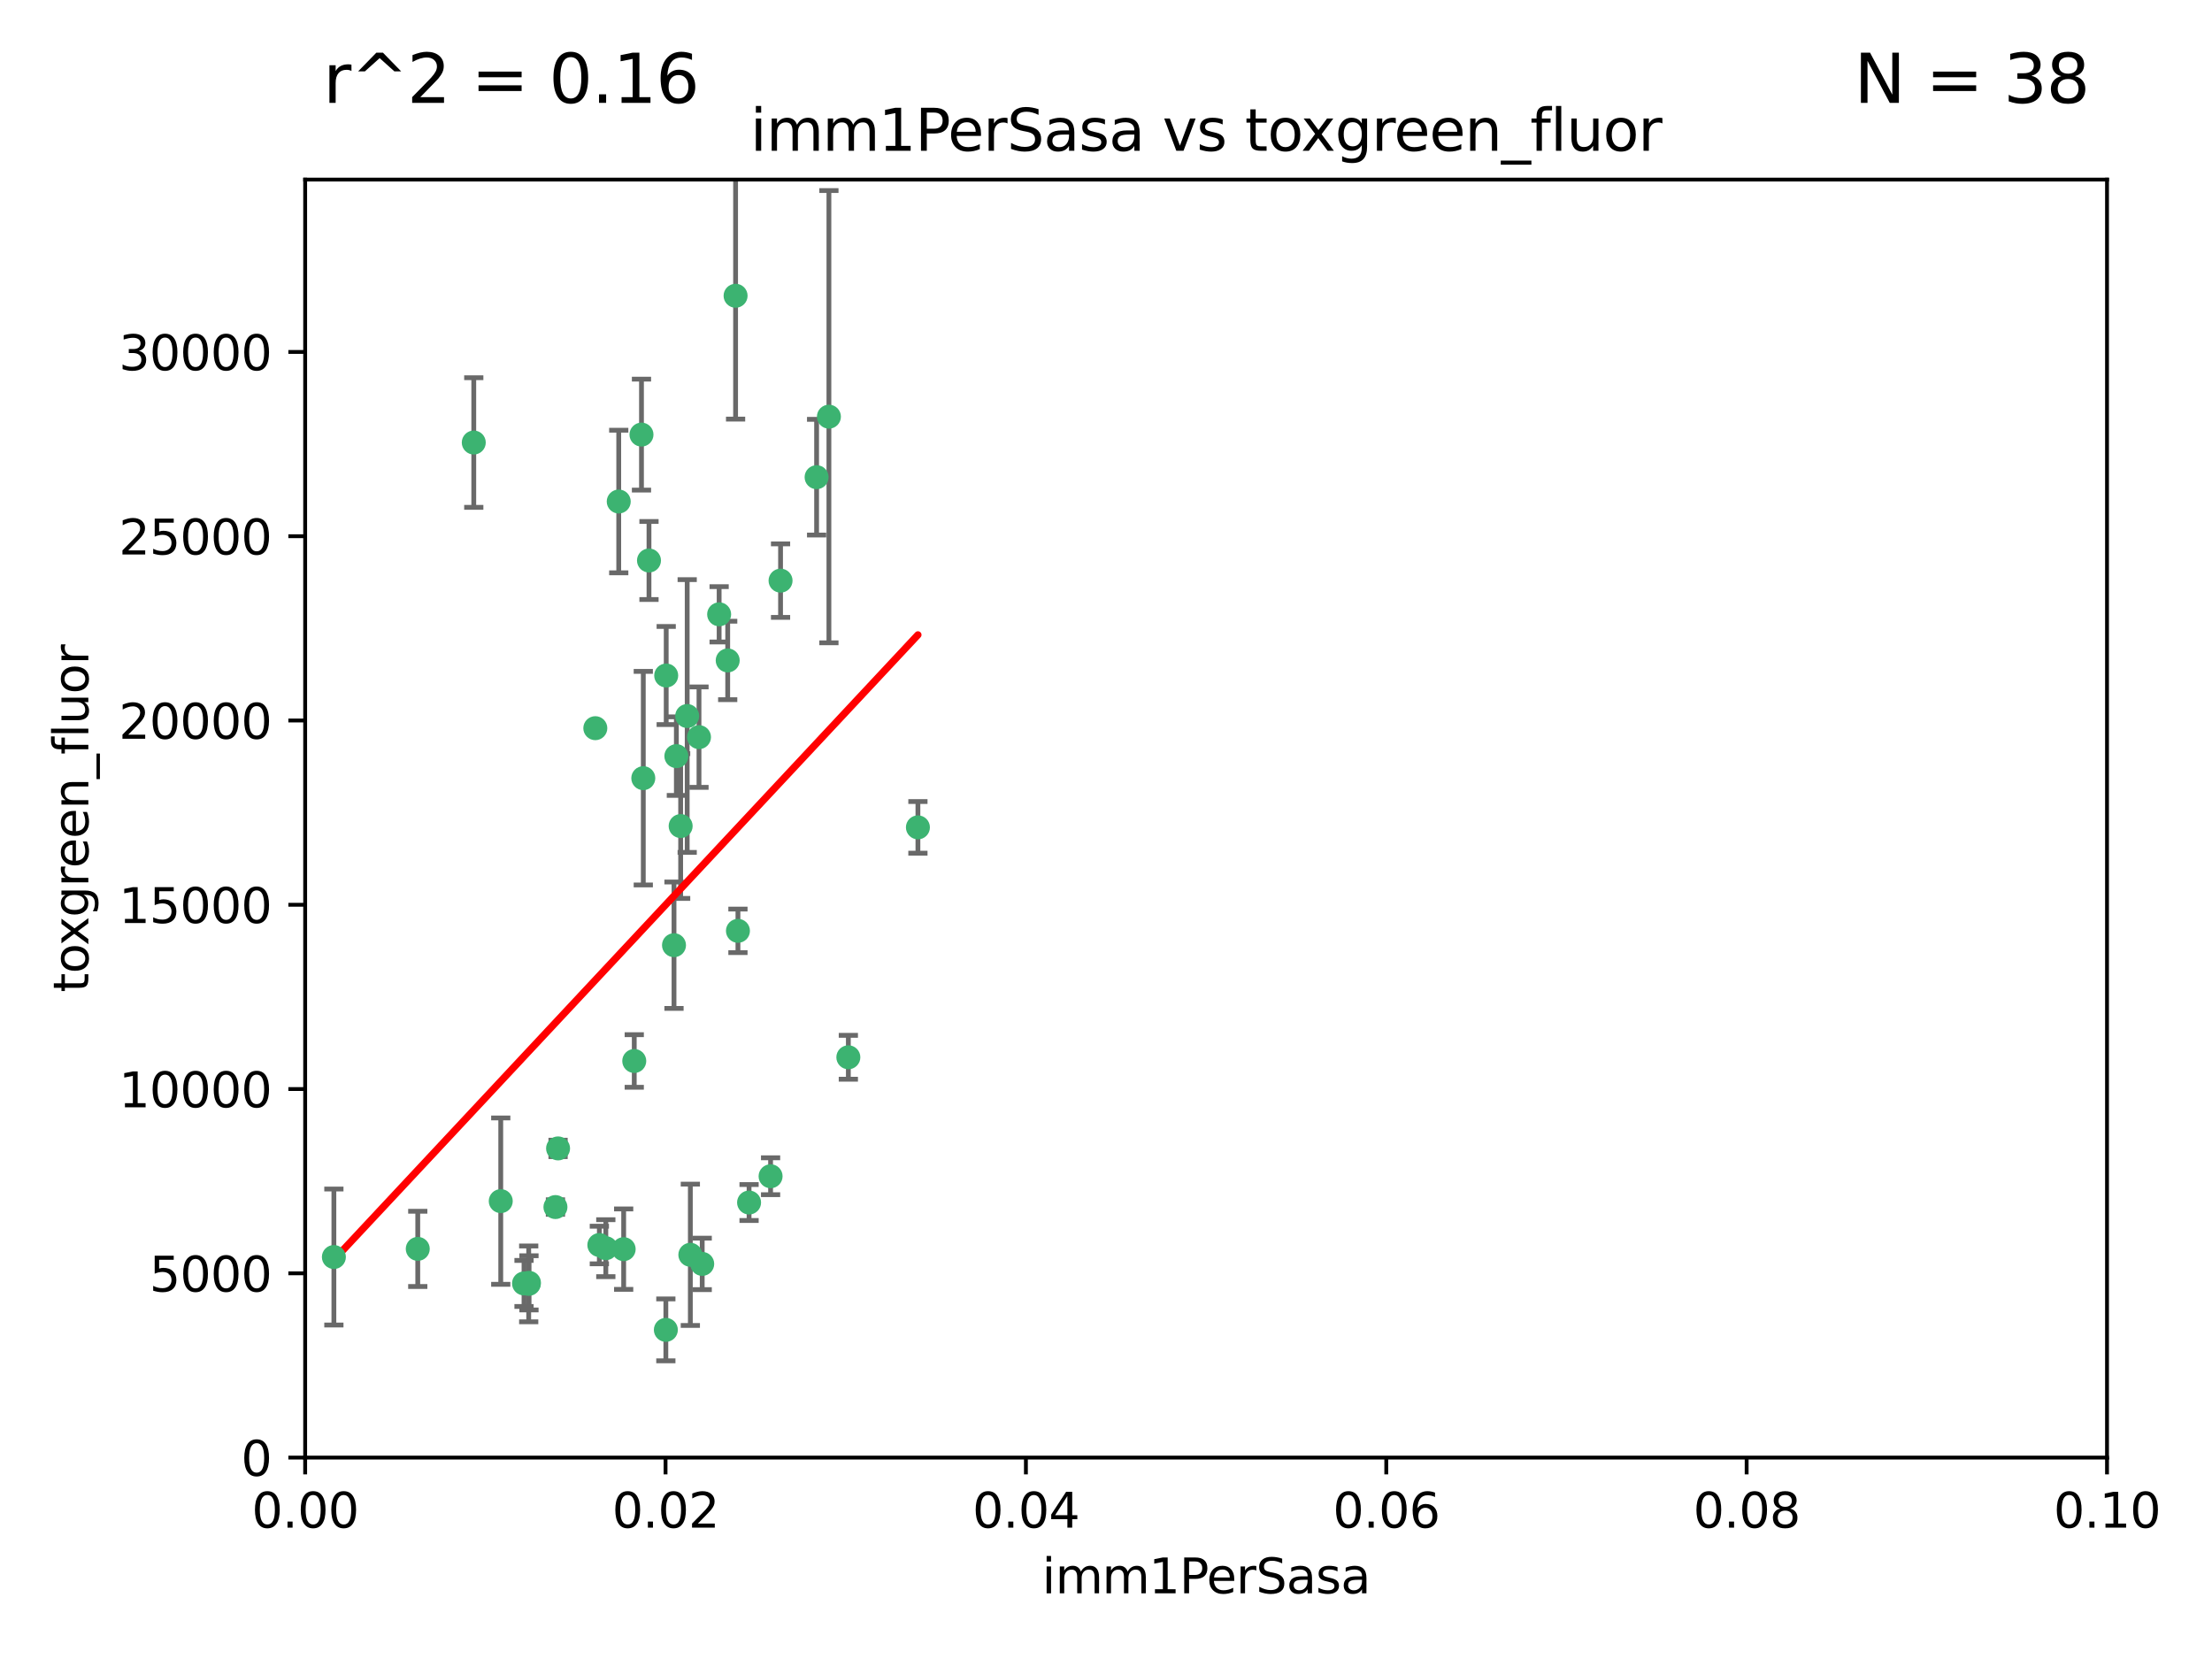 <?xml version="1.0" encoding="utf-8" standalone="no"?>
<!DOCTYPE svg PUBLIC "-//W3C//DTD SVG 1.1//EN"
  "http://www.w3.org/Graphics/SVG/1.1/DTD/svg11.dtd">
<svg xmlns:xlink="http://www.w3.org/1999/xlink" width="460.8pt" height="345.6pt" viewBox="0 0 460.8 345.6" xmlns="http://www.w3.org/2000/svg" version="1.1">
 <defs>
  <style type="text/css">*{stroke-linejoin: round; stroke-linecap: butt}</style>
 </defs>
 <g id="figure_1">
  <g id="patch_1">
   <path d="M 0 345.6 
L 460.8 345.6 
L 460.8 0 
L 0 0 
z
" style="fill: #ffffff"/>
  </g>
  <g id="axes_1">
   <g id="patch_2">
    <path d="M 63.571 303.64 
L 438.93 303.64 
L 438.93 37.411 
L 63.571 37.411 
z
" style="fill: #ffffff"/>
   </g>
   <g id="PathCollection_1">
    <defs>
     <path id="m00d4506507" d="M 0 1.118 
C 0.297 1.118 0.581 1 0.791 0.791 
C 1 0.581 1.118 0.297 1.118 0 
C 1.118 -0.297 1 -0.581 0.791 -0.791 
C 0.581 -1 0.297 -1.118 0 -1.118 
C -0.297 -1.118 -0.581 -1 -0.791 -0.791 
C -1 -0.581 -1.118 -0.297 -1.118 0 
C -1.118 0.297 -1 0.581 -0.791 0.791 
C -0.581 1 -0.297 1.118 0 1.118 
z
" style="stroke: #3cb371"/>
    </defs>
    <g clip-path="url(#p762063c6f7)">
     <use xlink:href="#m00d4506507" x="98.695" y="92.187" style="fill: #3cb371; stroke: #3cb371"/>
     <use xlink:href="#m00d4506507" x="124.016" y="151.693" style="fill: #3cb371; stroke: #3cb371"/>
     <use xlink:href="#m00d4506507" x="128.894" y="104.476" style="fill: #3cb371; stroke: #3cb371"/>
     <use xlink:href="#m00d4506507" x="135.196" y="116.762" style="fill: #3cb371; stroke: #3cb371"/>
     <use xlink:href="#m00d4506507" x="153.236" y="61.614" style="fill: #3cb371; stroke: #3cb371"/>
     <use xlink:href="#m00d4506507" x="145.613" y="153.559" style="fill: #3cb371; stroke: #3cb371"/>
     <use xlink:href="#m00d4506507" x="143.155" y="149.16" style="fill: #3cb371; stroke: #3cb371"/>
     <use xlink:href="#m00d4506507" x="149.81" y="127.973" style="fill: #3cb371; stroke: #3cb371"/>
     <use xlink:href="#m00d4506507" x="140.407" y="196.901" style="fill: #3cb371; stroke: #3cb371"/>
     <use xlink:href="#m00d4506507" x="151.594" y="137.58" style="fill: #3cb371; stroke: #3cb371"/>
     <use xlink:href="#m00d4506507" x="133.632" y="90.534" style="fill: #3cb371; stroke: #3cb371"/>
     <use xlink:href="#m00d4506507" x="170.113" y="99.407" style="fill: #3cb371; stroke: #3cb371"/>
     <use xlink:href="#m00d4506507" x="172.678" y="86.8" style="fill: #3cb371; stroke: #3cb371"/>
     <use xlink:href="#m00d4506507" x="115.709" y="251.452" style="fill: #3cb371; stroke: #3cb371"/>
     <use xlink:href="#m00d4506507" x="160.527" y="245.034" style="fill: #3cb371; stroke: #3cb371"/>
     <use xlink:href="#m00d4506507" x="140.899" y="157.513" style="fill: #3cb371; stroke: #3cb371"/>
     <use xlink:href="#m00d4506507" x="153.727" y="193.912" style="fill: #3cb371; stroke: #3cb371"/>
     <use xlink:href="#m00d4506507" x="141.792" y="172.082" style="fill: #3cb371; stroke: #3cb371"/>
     <use xlink:href="#m00d4506507" x="69.554" y="261.86" style="fill: #3cb371; stroke: #3cb371"/>
     <use xlink:href="#m00d4506507" x="191.219" y="172.356" style="fill: #3cb371; stroke: #3cb371"/>
     <use xlink:href="#m00d4506507" x="109.163" y="267.365" style="fill: #3cb371; stroke: #3cb371"/>
     <use xlink:href="#m00d4506507" x="134.01" y="162.105" style="fill: #3cb371; stroke: #3cb371"/>
     <use xlink:href="#m00d4506507" x="124.855" y="259.36" style="fill: #3cb371; stroke: #3cb371"/>
     <use xlink:href="#m00d4506507" x="129.921" y="260.221" style="fill: #3cb371; stroke: #3cb371"/>
     <use xlink:href="#m00d4506507" x="87.028" y="260.163" style="fill: #3cb371; stroke: #3cb371"/>
     <use xlink:href="#m00d4506507" x="126.203" y="260.019" style="fill: #3cb371; stroke: #3cb371"/>
     <use xlink:href="#m00d4506507" x="138.782" y="140.722" style="fill: #3cb371; stroke: #3cb371"/>
     <use xlink:href="#m00d4506507" x="110.139" y="267.457" style="fill: #3cb371; stroke: #3cb371"/>
     <use xlink:href="#m00d4506507" x="138.709" y="277.035" style="fill: #3cb371; stroke: #3cb371"/>
     <use xlink:href="#m00d4506507" x="104.316" y="250.216" style="fill: #3cb371; stroke: #3cb371"/>
     <use xlink:href="#m00d4506507" x="132.127" y="221.023" style="fill: #3cb371; stroke: #3cb371"/>
     <use xlink:href="#m00d4506507" x="162.604" y="120.958" style="fill: #3cb371; stroke: #3cb371"/>
     <use xlink:href="#m00d4506507" x="116.256" y="239.234" style="fill: #3cb371; stroke: #3cb371"/>
     <use xlink:href="#m00d4506507" x="156.045" y="250.509" style="fill: #3cb371; stroke: #3cb371"/>
     <use xlink:href="#m00d4506507" x="110.194" y="267.238" style="fill: #3cb371; stroke: #3cb371"/>
     <use xlink:href="#m00d4506507" x="176.726" y="220.252" style="fill: #3cb371; stroke: #3cb371"/>
     <use xlink:href="#m00d4506507" x="146.283" y="263.294" style="fill: #3cb371; stroke: #3cb371"/>
     <use xlink:href="#m00d4506507" x="143.811" y="261.393" style="fill: #3cb371; stroke: #3cb371"/>
    </g>
   </g>
   <g id="matplotlib.axis_1">
    <g id="xtick_1">
     <g id="line2d_1">
      <defs>
       <path id="m12460dcdad" d="M 0 0 
L 0 3.5 
" style="stroke: #000000; stroke-width: 0.8"/>
      </defs>
      <g>
       <use xlink:href="#m12460dcdad" x="63.571" y="303.64" style="stroke: #000000; stroke-width: 0.8"/>
      </g>
     </g>
     <g id="text_1">
      <!-- 0.00 -->
      <g transform="translate(52.438 318.238)scale(0.1 -0.1)">
       <defs>
        <path id="DejaVuSans-30" d="M 2034 4250 
Q 1547 4250 1301 3770 
Q 1056 3291 1056 2328 
Q 1056 1369 1301 889 
Q 1547 409 2034 409 
Q 2525 409 2770 889 
Q 3016 1369 3016 2328 
Q 3016 3291 2770 3770 
Q 2525 4250 2034 4250 
z
M 2034 4750 
Q 2819 4750 3233 4129 
Q 3647 3509 3647 2328 
Q 3647 1150 3233 529 
Q 2819 -91 2034 -91 
Q 1250 -91 836 529 
Q 422 1150 422 2328 
Q 422 3509 836 4129 
Q 1250 4750 2034 4750 
z
" transform="scale(0.016)"/>
        <path id="DejaVuSans-2e" d="M 684 794 
L 1344 794 
L 1344 0 
L 684 0 
L 684 794 
z
" transform="scale(0.016)"/>
       </defs>
       <use xlink:href="#DejaVuSans-30"/>
       <use xlink:href="#DejaVuSans-2e" x="63.623"/>
       <use xlink:href="#DejaVuSans-30" x="95.41"/>
       <use xlink:href="#DejaVuSans-30" x="159.033"/>
      </g>
     </g>
    </g>
    <g id="xtick_2">
     <g id="line2d_2">
      <g>
       <use xlink:href="#m12460dcdad" x="138.643" y="303.64" style="stroke: #000000; stroke-width: 0.8"/>
      </g>
     </g>
     <g id="text_2">
      <!-- 0.02 -->
      <g transform="translate(127.51 318.238)scale(0.1 -0.1)">
       <defs>
        <path id="DejaVuSans-32" d="M 1228 531 
L 3431 531 
L 3431 0 
L 469 0 
L 469 531 
Q 828 903 1448 1529 
Q 2069 2156 2228 2338 
Q 2531 2678 2651 2914 
Q 2772 3150 2772 3378 
Q 2772 3750 2511 3984 
Q 2250 4219 1831 4219 
Q 1534 4219 1204 4116 
Q 875 4013 500 3803 
L 500 4441 
Q 881 4594 1212 4672 
Q 1544 4750 1819 4750 
Q 2544 4750 2975 4387 
Q 3406 4025 3406 3419 
Q 3406 3131 3298 2873 
Q 3191 2616 2906 2266 
Q 2828 2175 2409 1742 
Q 1991 1309 1228 531 
z
" transform="scale(0.016)"/>
       </defs>
       <use xlink:href="#DejaVuSans-30"/>
       <use xlink:href="#DejaVuSans-2e" x="63.623"/>
       <use xlink:href="#DejaVuSans-30" x="95.41"/>
       <use xlink:href="#DejaVuSans-32" x="159.033"/>
      </g>
     </g>
    </g>
    <g id="xtick_3">
     <g id="line2d_3">
      <g>
       <use xlink:href="#m12460dcdad" x="213.715" y="303.64" style="stroke: #000000; stroke-width: 0.8"/>
      </g>
     </g>
     <g id="text_3">
      <!-- 0.04 -->
      <g transform="translate(202.582 318.238)scale(0.1 -0.1)">
       <defs>
        <path id="DejaVuSans-34" d="M 2419 4116 
L 825 1625 
L 2419 1625 
L 2419 4116 
z
M 2253 4666 
L 3047 4666 
L 3047 1625 
L 3713 1625 
L 3713 1100 
L 3047 1100 
L 3047 0 
L 2419 0 
L 2419 1100 
L 313 1100 
L 313 1709 
L 2253 4666 
z
" transform="scale(0.016)"/>
       </defs>
       <use xlink:href="#DejaVuSans-30"/>
       <use xlink:href="#DejaVuSans-2e" x="63.623"/>
       <use xlink:href="#DejaVuSans-30" x="95.41"/>
       <use xlink:href="#DejaVuSans-34" x="159.033"/>
      </g>
     </g>
    </g>
    <g id="xtick_4">
     <g id="line2d_4">
      <g>
       <use xlink:href="#m12460dcdad" x="288.786" y="303.64" style="stroke: #000000; stroke-width: 0.8"/>
      </g>
     </g>
     <g id="text_4">
      <!-- 0.06 -->
      <g transform="translate(277.654 318.238)scale(0.1 -0.1)">
       <defs>
        <path id="DejaVuSans-36" d="M 2113 2584 
Q 1688 2584 1439 2293 
Q 1191 2003 1191 1497 
Q 1191 994 1439 701 
Q 1688 409 2113 409 
Q 2538 409 2786 701 
Q 3034 994 3034 1497 
Q 3034 2003 2786 2293 
Q 2538 2584 2113 2584 
z
M 3366 4563 
L 3366 3988 
Q 3128 4100 2886 4159 
Q 2644 4219 2406 4219 
Q 1781 4219 1451 3797 
Q 1122 3375 1075 2522 
Q 1259 2794 1537 2939 
Q 1816 3084 2150 3084 
Q 2853 3084 3261 2657 
Q 3669 2231 3669 1497 
Q 3669 778 3244 343 
Q 2819 -91 2113 -91 
Q 1303 -91 875 529 
Q 447 1150 447 2328 
Q 447 3434 972 4092 
Q 1497 4750 2381 4750 
Q 2619 4750 2861 4703 
Q 3103 4656 3366 4563 
z
" transform="scale(0.016)"/>
       </defs>
       <use xlink:href="#DejaVuSans-30"/>
       <use xlink:href="#DejaVuSans-2e" x="63.623"/>
       <use xlink:href="#DejaVuSans-30" x="95.41"/>
       <use xlink:href="#DejaVuSans-36" x="159.033"/>
      </g>
     </g>
    </g>
    <g id="xtick_5">
     <g id="line2d_5">
      <g>
       <use xlink:href="#m12460dcdad" x="363.858" y="303.64" style="stroke: #000000; stroke-width: 0.8"/>
      </g>
     </g>
     <g id="text_5">
      <!-- 0.08 -->
      <g transform="translate(352.725 318.238)scale(0.1 -0.1)">
       <defs>
        <path id="DejaVuSans-38" d="M 2034 2216 
Q 1584 2216 1326 1975 
Q 1069 1734 1069 1313 
Q 1069 891 1326 650 
Q 1584 409 2034 409 
Q 2484 409 2743 651 
Q 3003 894 3003 1313 
Q 3003 1734 2745 1975 
Q 2488 2216 2034 2216 
z
M 1403 2484 
Q 997 2584 770 2862 
Q 544 3141 544 3541 
Q 544 4100 942 4425 
Q 1341 4750 2034 4750 
Q 2731 4750 3128 4425 
Q 3525 4100 3525 3541 
Q 3525 3141 3298 2862 
Q 3072 2584 2669 2484 
Q 3125 2378 3379 2068 
Q 3634 1759 3634 1313 
Q 3634 634 3220 271 
Q 2806 -91 2034 -91 
Q 1263 -91 848 271 
Q 434 634 434 1313 
Q 434 1759 690 2068 
Q 947 2378 1403 2484 
z
M 1172 3481 
Q 1172 3119 1398 2916 
Q 1625 2713 2034 2713 
Q 2441 2713 2670 2916 
Q 2900 3119 2900 3481 
Q 2900 3844 2670 4047 
Q 2441 4250 2034 4250 
Q 1625 4250 1398 4047 
Q 1172 3844 1172 3481 
z
" transform="scale(0.016)"/>
       </defs>
       <use xlink:href="#DejaVuSans-30"/>
       <use xlink:href="#DejaVuSans-2e" x="63.623"/>
       <use xlink:href="#DejaVuSans-30" x="95.41"/>
       <use xlink:href="#DejaVuSans-38" x="159.033"/>
      </g>
     </g>
    </g>
    <g id="xtick_6">
     <g id="line2d_6">
      <g>
       <use xlink:href="#m12460dcdad" x="438.93" y="303.64" style="stroke: #000000; stroke-width: 0.8"/>
      </g>
     </g>
     <g id="text_6">
      <!-- 0.10 -->
      <g transform="translate(427.797 318.238)scale(0.1 -0.1)">
       <defs>
        <path id="DejaVuSans-31" d="M 794 531 
L 1825 531 
L 1825 4091 
L 703 3866 
L 703 4441 
L 1819 4666 
L 2450 4666 
L 2450 531 
L 3481 531 
L 3481 0 
L 794 0 
L 794 531 
z
" transform="scale(0.016)"/>
       </defs>
       <use xlink:href="#DejaVuSans-30"/>
       <use xlink:href="#DejaVuSans-2e" x="63.623"/>
       <use xlink:href="#DejaVuSans-31" x="95.41"/>
       <use xlink:href="#DejaVuSans-30" x="159.033"/>
      </g>
     </g>
    </g>
    <g id="text_7">
     <!-- imm1PerSasa -->
     <g transform="translate(217.067 331.917)scale(0.1 -0.1)">
      <defs>
       <path id="DejaVuSans-69" d="M 603 3500 
L 1178 3500 
L 1178 0 
L 603 0 
L 603 3500 
z
M 603 4863 
L 1178 4863 
L 1178 4134 
L 603 4134 
L 603 4863 
z
" transform="scale(0.016)"/>
       <path id="DejaVuSans-6d" d="M 3328 2828 
Q 3544 3216 3844 3400 
Q 4144 3584 4550 3584 
Q 5097 3584 5394 3201 
Q 5691 2819 5691 2113 
L 5691 0 
L 5113 0 
L 5113 2094 
Q 5113 2597 4934 2840 
Q 4756 3084 4391 3084 
Q 3944 3084 3684 2787 
Q 3425 2491 3425 1978 
L 3425 0 
L 2847 0 
L 2847 2094 
Q 2847 2600 2669 2842 
Q 2491 3084 2119 3084 
Q 1678 3084 1418 2786 
Q 1159 2488 1159 1978 
L 1159 0 
L 581 0 
L 581 3500 
L 1159 3500 
L 1159 2956 
Q 1356 3278 1631 3431 
Q 1906 3584 2284 3584 
Q 2666 3584 2933 3390 
Q 3200 3197 3328 2828 
z
" transform="scale(0.016)"/>
       <path id="DejaVuSans-50" d="M 1259 4147 
L 1259 2394 
L 2053 2394 
Q 2494 2394 2734 2622 
Q 2975 2850 2975 3272 
Q 2975 3691 2734 3919 
Q 2494 4147 2053 4147 
L 1259 4147 
z
M 628 4666 
L 2053 4666 
Q 2838 4666 3239 4311 
Q 3641 3956 3641 3272 
Q 3641 2581 3239 2228 
Q 2838 1875 2053 1875 
L 1259 1875 
L 1259 0 
L 628 0 
L 628 4666 
z
" transform="scale(0.016)"/>
       <path id="DejaVuSans-65" d="M 3597 1894 
L 3597 1613 
L 953 1613 
Q 991 1019 1311 708 
Q 1631 397 2203 397 
Q 2534 397 2845 478 
Q 3156 559 3463 722 
L 3463 178 
Q 3153 47 2828 -22 
Q 2503 -91 2169 -91 
Q 1331 -91 842 396 
Q 353 884 353 1716 
Q 353 2575 817 3079 
Q 1281 3584 2069 3584 
Q 2775 3584 3186 3129 
Q 3597 2675 3597 1894 
z
M 3022 2063 
Q 3016 2534 2758 2815 
Q 2500 3097 2075 3097 
Q 1594 3097 1305 2825 
Q 1016 2553 972 2059 
L 3022 2063 
z
" transform="scale(0.016)"/>
       <path id="DejaVuSans-72" d="M 2631 2963 
Q 2534 3019 2420 3045 
Q 2306 3072 2169 3072 
Q 1681 3072 1420 2755 
Q 1159 2438 1159 1844 
L 1159 0 
L 581 0 
L 581 3500 
L 1159 3500 
L 1159 2956 
Q 1341 3275 1631 3429 
Q 1922 3584 2338 3584 
Q 2397 3584 2469 3576 
Q 2541 3569 2628 3553 
L 2631 2963 
z
" transform="scale(0.016)"/>
       <path id="DejaVuSans-53" d="M 3425 4513 
L 3425 3897 
Q 3066 4069 2747 4153 
Q 2428 4238 2131 4238 
Q 1616 4238 1336 4038 
Q 1056 3838 1056 3469 
Q 1056 3159 1242 3001 
Q 1428 2844 1947 2747 
L 2328 2669 
Q 3034 2534 3370 2195 
Q 3706 1856 3706 1288 
Q 3706 609 3251 259 
Q 2797 -91 1919 -91 
Q 1588 -91 1214 -16 
Q 841 59 441 206 
L 441 856 
Q 825 641 1194 531 
Q 1563 422 1919 422 
Q 2459 422 2753 634 
Q 3047 847 3047 1241 
Q 3047 1584 2836 1778 
Q 2625 1972 2144 2069 
L 1759 2144 
Q 1053 2284 737 2584 
Q 422 2884 422 3419 
Q 422 4038 858 4394 
Q 1294 4750 2059 4750 
Q 2388 4750 2728 4690 
Q 3069 4631 3425 4513 
z
" transform="scale(0.016)"/>
       <path id="DejaVuSans-61" d="M 2194 1759 
Q 1497 1759 1228 1600 
Q 959 1441 959 1056 
Q 959 750 1161 570 
Q 1363 391 1709 391 
Q 2188 391 2477 730 
Q 2766 1069 2766 1631 
L 2766 1759 
L 2194 1759 
z
M 3341 1997 
L 3341 0 
L 2766 0 
L 2766 531 
Q 2569 213 2275 61 
Q 1981 -91 1556 -91 
Q 1019 -91 701 211 
Q 384 513 384 1019 
Q 384 1609 779 1909 
Q 1175 2209 1959 2209 
L 2766 2209 
L 2766 2266 
Q 2766 2663 2505 2880 
Q 2244 3097 1772 3097 
Q 1472 3097 1187 3025 
Q 903 2953 641 2809 
L 641 3341 
Q 956 3463 1253 3523 
Q 1550 3584 1831 3584 
Q 2591 3584 2966 3190 
Q 3341 2797 3341 1997 
z
" transform="scale(0.016)"/>
       <path id="DejaVuSans-73" d="M 2834 3397 
L 2834 2853 
Q 2591 2978 2328 3040 
Q 2066 3103 1784 3103 
Q 1356 3103 1142 2972 
Q 928 2841 928 2578 
Q 928 2378 1081 2264 
Q 1234 2150 1697 2047 
L 1894 2003 
Q 2506 1872 2764 1633 
Q 3022 1394 3022 966 
Q 3022 478 2636 193 
Q 2250 -91 1575 -91 
Q 1294 -91 989 -36 
Q 684 19 347 128 
L 347 722 
Q 666 556 975 473 
Q 1284 391 1588 391 
Q 1994 391 2212 530 
Q 2431 669 2431 922 
Q 2431 1156 2273 1281 
Q 2116 1406 1581 1522 
L 1381 1569 
Q 847 1681 609 1914 
Q 372 2147 372 2553 
Q 372 3047 722 3315 
Q 1072 3584 1716 3584 
Q 2034 3584 2315 3537 
Q 2597 3491 2834 3397 
z
" transform="scale(0.016)"/>
      </defs>
      <use xlink:href="#DejaVuSans-69"/>
      <use xlink:href="#DejaVuSans-6d" x="27.783"/>
      <use xlink:href="#DejaVuSans-6d" x="125.195"/>
      <use xlink:href="#DejaVuSans-31" x="222.607"/>
      <use xlink:href="#DejaVuSans-50" x="286.23"/>
      <use xlink:href="#DejaVuSans-65" x="342.908"/>
      <use xlink:href="#DejaVuSans-72" x="404.432"/>
      <use xlink:href="#DejaVuSans-53" x="445.545"/>
      <use xlink:href="#DejaVuSans-61" x="509.021"/>
      <use xlink:href="#DejaVuSans-73" x="570.301"/>
      <use xlink:href="#DejaVuSans-61" x="622.4"/>
     </g>
    </g>
   </g>
   <g id="matplotlib.axis_2">
    <g id="ytick_1">
     <g id="line2d_7">
      <defs>
       <path id="m30ab0d0b2f" d="M 0 0 
L -3.5 0 
" style="stroke: #000000; stroke-width: 0.8"/>
      </defs>
      <g>
       <use xlink:href="#m30ab0d0b2f" x="63.571" y="303.64" style="stroke: #000000; stroke-width: 0.8"/>
      </g>
     </g>
     <g id="text_8">
      <!-- 0 -->
      <g transform="translate(50.209 307.439)scale(0.1 -0.1)">
       <use xlink:href="#DejaVuSans-30"/>
      </g>
     </g>
    </g>
    <g id="ytick_2">
     <g id="line2d_8">
      <g>
       <use xlink:href="#m30ab0d0b2f" x="63.571" y="265.253" style="stroke: #000000; stroke-width: 0.8"/>
      </g>
     </g>
     <g id="text_9">
      <!-- 5000 -->
      <g transform="translate(31.121 269.052)scale(0.1 -0.1)">
       <defs>
        <path id="DejaVuSans-35" d="M 691 4666 
L 3169 4666 
L 3169 4134 
L 1269 4134 
L 1269 2991 
Q 1406 3038 1543 3061 
Q 1681 3084 1819 3084 
Q 2600 3084 3056 2656 
Q 3513 2228 3513 1497 
Q 3513 744 3044 326 
Q 2575 -91 1722 -91 
Q 1428 -91 1123 -41 
Q 819 9 494 109 
L 494 744 
Q 775 591 1075 516 
Q 1375 441 1709 441 
Q 2250 441 2565 725 
Q 2881 1009 2881 1497 
Q 2881 1984 2565 2268 
Q 2250 2553 1709 2553 
Q 1456 2553 1204 2497 
Q 953 2441 691 2322 
L 691 4666 
z
" transform="scale(0.016)"/>
       </defs>
       <use xlink:href="#DejaVuSans-35"/>
       <use xlink:href="#DejaVuSans-30" x="63.623"/>
       <use xlink:href="#DejaVuSans-30" x="127.246"/>
       <use xlink:href="#DejaVuSans-30" x="190.869"/>
      </g>
     </g>
    </g>
    <g id="ytick_3">
     <g id="line2d_9">
      <g>
       <use xlink:href="#m30ab0d0b2f" x="63.571" y="226.866" style="stroke: #000000; stroke-width: 0.8"/>
      </g>
     </g>
     <g id="text_10">
      <!-- 10000 -->
      <g transform="translate(24.759 230.665)scale(0.1 -0.1)">
       <use xlink:href="#DejaVuSans-31"/>
       <use xlink:href="#DejaVuSans-30" x="63.623"/>
       <use xlink:href="#DejaVuSans-30" x="127.246"/>
       <use xlink:href="#DejaVuSans-30" x="190.869"/>
       <use xlink:href="#DejaVuSans-30" x="254.492"/>
      </g>
     </g>
    </g>
    <g id="ytick_4">
     <g id="line2d_10">
      <g>
       <use xlink:href="#m30ab0d0b2f" x="63.571" y="188.479" style="stroke: #000000; stroke-width: 0.8"/>
      </g>
     </g>
     <g id="text_11">
      <!-- 15000 -->
      <g transform="translate(24.759 192.278)scale(0.1 -0.1)">
       <use xlink:href="#DejaVuSans-31"/>
       <use xlink:href="#DejaVuSans-35" x="63.623"/>
       <use xlink:href="#DejaVuSans-30" x="127.246"/>
       <use xlink:href="#DejaVuSans-30" x="190.869"/>
       <use xlink:href="#DejaVuSans-30" x="254.492"/>
      </g>
     </g>
    </g>
    <g id="ytick_5">
     <g id="line2d_11">
      <g>
       <use xlink:href="#m30ab0d0b2f" x="63.571" y="150.092" style="stroke: #000000; stroke-width: 0.8"/>
      </g>
     </g>
     <g id="text_12">
      <!-- 20000 -->
      <g transform="translate(24.759 153.891)scale(0.1 -0.1)">
       <use xlink:href="#DejaVuSans-32"/>
       <use xlink:href="#DejaVuSans-30" x="63.623"/>
       <use xlink:href="#DejaVuSans-30" x="127.246"/>
       <use xlink:href="#DejaVuSans-30" x="190.869"/>
       <use xlink:href="#DejaVuSans-30" x="254.492"/>
      </g>
     </g>
    </g>
    <g id="ytick_6">
     <g id="line2d_12">
      <g>
       <use xlink:href="#m30ab0d0b2f" x="63.571" y="111.705" style="stroke: #000000; stroke-width: 0.8"/>
      </g>
     </g>
     <g id="text_13">
      <!-- 25000 -->
      <g transform="translate(24.759 115.504)scale(0.1 -0.1)">
       <use xlink:href="#DejaVuSans-32"/>
       <use xlink:href="#DejaVuSans-35" x="63.623"/>
       <use xlink:href="#DejaVuSans-30" x="127.246"/>
       <use xlink:href="#DejaVuSans-30" x="190.869"/>
       <use xlink:href="#DejaVuSans-30" x="254.492"/>
      </g>
     </g>
    </g>
    <g id="ytick_7">
     <g id="line2d_13">
      <g>
       <use xlink:href="#m30ab0d0b2f" x="63.571" y="73.317" style="stroke: #000000; stroke-width: 0.8"/>
      </g>
     </g>
     <g id="text_14">
      <!-- 30000 -->
      <g transform="translate(24.759 77.117)scale(0.1 -0.1)">
       <defs>
        <path id="DejaVuSans-33" d="M 2597 2516 
Q 3050 2419 3304 2112 
Q 3559 1806 3559 1356 
Q 3559 666 3084 287 
Q 2609 -91 1734 -91 
Q 1441 -91 1130 -33 
Q 819 25 488 141 
L 488 750 
Q 750 597 1062 519 
Q 1375 441 1716 441 
Q 2309 441 2620 675 
Q 2931 909 2931 1356 
Q 2931 1769 2642 2001 
Q 2353 2234 1838 2234 
L 1294 2234 
L 1294 2753 
L 1863 2753 
Q 2328 2753 2575 2939 
Q 2822 3125 2822 3475 
Q 2822 3834 2567 4026 
Q 2313 4219 1838 4219 
Q 1578 4219 1281 4162 
Q 984 4106 628 3988 
L 628 4550 
Q 988 4650 1302 4700 
Q 1616 4750 1894 4750 
Q 2613 4750 3031 4423 
Q 3450 4097 3450 3541 
Q 3450 3153 3228 2886 
Q 3006 2619 2597 2516 
z
" transform="scale(0.016)"/>
       </defs>
       <use xlink:href="#DejaVuSans-33"/>
       <use xlink:href="#DejaVuSans-30" x="63.623"/>
       <use xlink:href="#DejaVuSans-30" x="127.246"/>
       <use xlink:href="#DejaVuSans-30" x="190.869"/>
       <use xlink:href="#DejaVuSans-30" x="254.492"/>
      </g>
     </g>
    </g>
    <g id="text_15">
     <!-- toxgreen_fluor -->
     <g transform="translate(18.401 206.72)rotate(-90)scale(0.1 -0.1)">
      <defs>
       <path id="DejaVuSans-74" d="M 1172 4494 
L 1172 3500 
L 2356 3500 
L 2356 3053 
L 1172 3053 
L 1172 1153 
Q 1172 725 1289 603 
Q 1406 481 1766 481 
L 2356 481 
L 2356 0 
L 1766 0 
Q 1100 0 847 248 
Q 594 497 594 1153 
L 594 3053 
L 172 3053 
L 172 3500 
L 594 3500 
L 594 4494 
L 1172 4494 
z
" transform="scale(0.016)"/>
       <path id="DejaVuSans-6f" d="M 1959 3097 
Q 1497 3097 1228 2736 
Q 959 2375 959 1747 
Q 959 1119 1226 758 
Q 1494 397 1959 397 
Q 2419 397 2687 759 
Q 2956 1122 2956 1747 
Q 2956 2369 2687 2733 
Q 2419 3097 1959 3097 
z
M 1959 3584 
Q 2709 3584 3137 3096 
Q 3566 2609 3566 1747 
Q 3566 888 3137 398 
Q 2709 -91 1959 -91 
Q 1206 -91 779 398 
Q 353 888 353 1747 
Q 353 2609 779 3096 
Q 1206 3584 1959 3584 
z
" transform="scale(0.016)"/>
       <path id="DejaVuSans-78" d="M 3513 3500 
L 2247 1797 
L 3578 0 
L 2900 0 
L 1881 1375 
L 863 0 
L 184 0 
L 1544 1831 
L 300 3500 
L 978 3500 
L 1906 2253 
L 2834 3500 
L 3513 3500 
z
" transform="scale(0.016)"/>
       <path id="DejaVuSans-67" d="M 2906 1791 
Q 2906 2416 2648 2759 
Q 2391 3103 1925 3103 
Q 1463 3103 1205 2759 
Q 947 2416 947 1791 
Q 947 1169 1205 825 
Q 1463 481 1925 481 
Q 2391 481 2648 825 
Q 2906 1169 2906 1791 
z
M 3481 434 
Q 3481 -459 3084 -895 
Q 2688 -1331 1869 -1331 
Q 1566 -1331 1297 -1286 
Q 1028 -1241 775 -1147 
L 775 -588 
Q 1028 -725 1275 -790 
Q 1522 -856 1778 -856 
Q 2344 -856 2625 -561 
Q 2906 -266 2906 331 
L 2906 616 
Q 2728 306 2450 153 
Q 2172 0 1784 0 
Q 1141 0 747 490 
Q 353 981 353 1791 
Q 353 2603 747 3093 
Q 1141 3584 1784 3584 
Q 2172 3584 2450 3431 
Q 2728 3278 2906 2969 
L 2906 3500 
L 3481 3500 
L 3481 434 
z
" transform="scale(0.016)"/>
       <path id="DejaVuSans-6e" d="M 3513 2113 
L 3513 0 
L 2938 0 
L 2938 2094 
Q 2938 2591 2744 2837 
Q 2550 3084 2163 3084 
Q 1697 3084 1428 2787 
Q 1159 2491 1159 1978 
L 1159 0 
L 581 0 
L 581 3500 
L 1159 3500 
L 1159 2956 
Q 1366 3272 1645 3428 
Q 1925 3584 2291 3584 
Q 2894 3584 3203 3211 
Q 3513 2838 3513 2113 
z
" transform="scale(0.016)"/>
       <path id="DejaVuSans-5f" d="M 3263 -1063 
L 3263 -1509 
L -63 -1509 
L -63 -1063 
L 3263 -1063 
z
" transform="scale(0.016)"/>
       <path id="DejaVuSans-66" d="M 2375 4863 
L 2375 4384 
L 1825 4384 
Q 1516 4384 1395 4259 
Q 1275 4134 1275 3809 
L 1275 3500 
L 2222 3500 
L 2222 3053 
L 1275 3053 
L 1275 0 
L 697 0 
L 697 3053 
L 147 3053 
L 147 3500 
L 697 3500 
L 697 3744 
Q 697 4328 969 4595 
Q 1241 4863 1831 4863 
L 2375 4863 
z
" transform="scale(0.016)"/>
       <path id="DejaVuSans-6c" d="M 603 4863 
L 1178 4863 
L 1178 0 
L 603 0 
L 603 4863 
z
" transform="scale(0.016)"/>
       <path id="DejaVuSans-75" d="M 544 1381 
L 544 3500 
L 1119 3500 
L 1119 1403 
Q 1119 906 1312 657 
Q 1506 409 1894 409 
Q 2359 409 2629 706 
Q 2900 1003 2900 1516 
L 2900 3500 
L 3475 3500 
L 3475 0 
L 2900 0 
L 2900 538 
Q 2691 219 2414 64 
Q 2138 -91 1772 -91 
Q 1169 -91 856 284 
Q 544 659 544 1381 
z
M 1991 3584 
L 1991 3584 
z
" transform="scale(0.016)"/>
      </defs>
      <use xlink:href="#DejaVuSans-74"/>
      <use xlink:href="#DejaVuSans-6f" x="39.209"/>
      <use xlink:href="#DejaVuSans-78" x="97.266"/>
      <use xlink:href="#DejaVuSans-67" x="156.445"/>
      <use xlink:href="#DejaVuSans-72" x="219.922"/>
      <use xlink:href="#DejaVuSans-65" x="258.785"/>
      <use xlink:href="#DejaVuSans-65" x="320.309"/>
      <use xlink:href="#DejaVuSans-6e" x="381.832"/>
      <use xlink:href="#DejaVuSans-5f" x="445.211"/>
      <use xlink:href="#DejaVuSans-66" x="495.211"/>
      <use xlink:href="#DejaVuSans-6c" x="530.416"/>
      <use xlink:href="#DejaVuSans-75" x="558.199"/>
      <use xlink:href="#DejaVuSans-6f" x="621.578"/>
      <use xlink:href="#DejaVuSans-72" x="682.76"/>
     </g>
    </g>
   </g>
   <g id="LineCollection_1">
    <path d="M 98.695 105.69 
L 98.695 78.685 
" clip-path="url(#p762063c6f7)" style="fill: none; stroke: #696969"/>
    <path d="M 124.016 152.217 
L 124.016 151.168 
" clip-path="url(#p762063c6f7)" style="fill: none; stroke: #696969"/>
    <path d="M 128.894 119.328 
L 128.894 89.623 
" clip-path="url(#p762063c6f7)" style="fill: none; stroke: #696969"/>
    <path d="M 135.196 124.89 
L 135.196 108.635 
" clip-path="url(#p762063c6f7)" style="fill: none; stroke: #696969"/>
    <path d="M 153.236 87.306 
L 153.236 35.922 
" clip-path="url(#p762063c6f7)" style="fill: none; stroke: #696969"/>
    <path d="M 145.613 164.019 
L 145.613 143.098 
" clip-path="url(#p762063c6f7)" style="fill: none; stroke: #696969"/>
    <path d="M 143.155 177.569 
L 143.155 120.752 
" clip-path="url(#p762063c6f7)" style="fill: none; stroke: #696969"/>
    <path d="M 149.81 133.734 
L 149.81 122.212 
" clip-path="url(#p762063c6f7)" style="fill: none; stroke: #696969"/>
    <path d="M 140.407 210.068 
L 140.407 183.734 
" clip-path="url(#p762063c6f7)" style="fill: none; stroke: #696969"/>
    <path d="M 151.594 145.75 
L 151.594 129.411 
" clip-path="url(#p762063c6f7)" style="fill: none; stroke: #696969"/>
    <path d="M 133.632 102.091 
L 133.632 78.978 
" clip-path="url(#p762063c6f7)" style="fill: none; stroke: #696969"/>
    <path d="M 170.113 111.46 
L 170.113 87.355 
" clip-path="url(#p762063c6f7)" style="fill: none; stroke: #696969"/>
    <path d="M 172.678 133.906 
L 172.678 39.694 
" clip-path="url(#p762063c6f7)" style="fill: none; stroke: #696969"/>
    <path d="M 115.709 252.966 
L 115.709 249.939 
" clip-path="url(#p762063c6f7)" style="fill: none; stroke: #696969"/>
    <path d="M 160.527 248.879 
L 160.527 241.19 
" clip-path="url(#p762063c6f7)" style="fill: none; stroke: #696969"/>
    <path d="M 140.899 165.694 
L 140.899 149.332 
" clip-path="url(#p762063c6f7)" style="fill: none; stroke: #696969"/>
    <path d="M 153.727 198.445 
L 153.727 189.38 
" clip-path="url(#p762063c6f7)" style="fill: none; stroke: #696969"/>
    <path d="M 141.792 187.16 
L 141.792 157.004 
" clip-path="url(#p762063c6f7)" style="fill: none; stroke: #696969"/>
    <path d="M 69.554 276.024 
L 69.554 247.696 
" clip-path="url(#p762063c6f7)" style="fill: none; stroke: #696969"/>
    <path d="M 191.219 177.734 
L 191.219 166.978 
" clip-path="url(#p762063c6f7)" style="fill: none; stroke: #696969"/>
    <path d="M 109.163 272.161 
L 109.163 262.568 
" clip-path="url(#p762063c6f7)" style="fill: none; stroke: #696969"/>
    <path d="M 134.01 184.351 
L 134.01 139.86 
" clip-path="url(#p762063c6f7)" style="fill: none; stroke: #696969"/>
    <path d="M 124.855 263.278 
L 124.855 255.442 
" clip-path="url(#p762063c6f7)" style="fill: none; stroke: #696969"/>
    <path d="M 129.921 268.597 
L 129.921 251.844 
" clip-path="url(#p762063c6f7)" style="fill: none; stroke: #696969"/>
    <path d="M 87.028 268.001 
L 87.028 252.325 
" clip-path="url(#p762063c6f7)" style="fill: none; stroke: #696969"/>
    <path d="M 126.203 265.948 
L 126.203 254.089 
" clip-path="url(#p762063c6f7)" style="fill: none; stroke: #696969"/>
    <path d="M 138.782 150.938 
L 138.782 130.506 
" clip-path="url(#p762063c6f7)" style="fill: none; stroke: #696969"/>
    <path d="M 110.139 275.356 
L 110.139 259.558 
" clip-path="url(#p762063c6f7)" style="fill: none; stroke: #696969"/>
    <path d="M 138.709 283.483 
L 138.709 270.588 
" clip-path="url(#p762063c6f7)" style="fill: none; stroke: #696969"/>
    <path d="M 104.316 267.545 
L 104.316 232.888 
" clip-path="url(#p762063c6f7)" style="fill: none; stroke: #696969"/>
    <path d="M 132.127 226.502 
L 132.127 215.543 
" clip-path="url(#p762063c6f7)" style="fill: none; stroke: #696969"/>
    <path d="M 162.604 128.612 
L 162.604 113.304 
" clip-path="url(#p762063c6f7)" style="fill: none; stroke: #696969"/>
    <path d="M 116.256 240.949 
L 116.256 237.518 
" clip-path="url(#p762063c6f7)" style="fill: none; stroke: #696969"/>
    <path d="M 156.045 254.253 
L 156.045 246.765 
" clip-path="url(#p762063c6f7)" style="fill: none; stroke: #696969"/>
    <path d="M 110.194 272.884 
L 110.194 261.591 
" clip-path="url(#p762063c6f7)" style="fill: none; stroke: #696969"/>
    <path d="M 176.726 224.823 
L 176.726 215.68 
" clip-path="url(#p762063c6f7)" style="fill: none; stroke: #696969"/>
    <path d="M 146.283 268.654 
L 146.283 257.933 
" clip-path="url(#p762063c6f7)" style="fill: none; stroke: #696969"/>
    <path d="M 143.811 276.115 
L 143.811 246.672 
" clip-path="url(#p762063c6f7)" style="fill: none; stroke: #696969"/>
   </g>
   <g id="line2d_14">
    <defs>
     <path id="ma1da4d629b" d="M 2 0 
L -2 -0 
" style="stroke: #696969"/>
    </defs>
    <g clip-path="url(#p762063c6f7)">
     <use xlink:href="#ma1da4d629b" x="98.695" y="105.69" style="fill: #696969; stroke: #696969"/>
     <use xlink:href="#ma1da4d629b" x="124.016" y="152.217" style="fill: #696969; stroke: #696969"/>
     <use xlink:href="#ma1da4d629b" x="128.894" y="119.328" style="fill: #696969; stroke: #696969"/>
     <use xlink:href="#ma1da4d629b" x="135.196" y="124.89" style="fill: #696969; stroke: #696969"/>
     <use xlink:href="#ma1da4d629b" x="153.236" y="87.306" style="fill: #696969; stroke: #696969"/>
     <use xlink:href="#ma1da4d629b" x="145.613" y="164.019" style="fill: #696969; stroke: #696969"/>
     <use xlink:href="#ma1da4d629b" x="143.155" y="177.569" style="fill: #696969; stroke: #696969"/>
     <use xlink:href="#ma1da4d629b" x="149.81" y="133.734" style="fill: #696969; stroke: #696969"/>
     <use xlink:href="#ma1da4d629b" x="140.407" y="210.068" style="fill: #696969; stroke: #696969"/>
     <use xlink:href="#ma1da4d629b" x="151.594" y="145.75" style="fill: #696969; stroke: #696969"/>
     <use xlink:href="#ma1da4d629b" x="133.632" y="102.091" style="fill: #696969; stroke: #696969"/>
     <use xlink:href="#ma1da4d629b" x="170.113" y="111.46" style="fill: #696969; stroke: #696969"/>
     <use xlink:href="#ma1da4d629b" x="172.678" y="133.906" style="fill: #696969; stroke: #696969"/>
     <use xlink:href="#ma1da4d629b" x="115.709" y="252.966" style="fill: #696969; stroke: #696969"/>
     <use xlink:href="#ma1da4d629b" x="160.527" y="248.879" style="fill: #696969; stroke: #696969"/>
     <use xlink:href="#ma1da4d629b" x="140.899" y="165.694" style="fill: #696969; stroke: #696969"/>
     <use xlink:href="#ma1da4d629b" x="153.727" y="198.445" style="fill: #696969; stroke: #696969"/>
     <use xlink:href="#ma1da4d629b" x="141.792" y="187.16" style="fill: #696969; stroke: #696969"/>
     <use xlink:href="#ma1da4d629b" x="69.554" y="276.024" style="fill: #696969; stroke: #696969"/>
     <use xlink:href="#ma1da4d629b" x="191.219" y="177.734" style="fill: #696969; stroke: #696969"/>
     <use xlink:href="#ma1da4d629b" x="109.163" y="272.161" style="fill: #696969; stroke: #696969"/>
     <use xlink:href="#ma1da4d629b" x="134.01" y="184.351" style="fill: #696969; stroke: #696969"/>
     <use xlink:href="#ma1da4d629b" x="124.855" y="263.278" style="fill: #696969; stroke: #696969"/>
     <use xlink:href="#ma1da4d629b" x="129.921" y="268.597" style="fill: #696969; stroke: #696969"/>
     <use xlink:href="#ma1da4d629b" x="87.028" y="268.001" style="fill: #696969; stroke: #696969"/>
     <use xlink:href="#ma1da4d629b" x="126.203" y="265.948" style="fill: #696969; stroke: #696969"/>
     <use xlink:href="#ma1da4d629b" x="138.782" y="150.938" style="fill: #696969; stroke: #696969"/>
     <use xlink:href="#ma1da4d629b" x="110.139" y="275.356" style="fill: #696969; stroke: #696969"/>
     <use xlink:href="#ma1da4d629b" x="138.709" y="283.483" style="fill: #696969; stroke: #696969"/>
     <use xlink:href="#ma1da4d629b" x="104.316" y="267.545" style="fill: #696969; stroke: #696969"/>
     <use xlink:href="#ma1da4d629b" x="132.127" y="226.502" style="fill: #696969; stroke: #696969"/>
     <use xlink:href="#ma1da4d629b" x="162.604" y="128.612" style="fill: #696969; stroke: #696969"/>
     <use xlink:href="#ma1da4d629b" x="116.256" y="240.949" style="fill: #696969; stroke: #696969"/>
     <use xlink:href="#ma1da4d629b" x="156.045" y="254.253" style="fill: #696969; stroke: #696969"/>
     <use xlink:href="#ma1da4d629b" x="110.194" y="272.884" style="fill: #696969; stroke: #696969"/>
     <use xlink:href="#ma1da4d629b" x="176.726" y="224.823" style="fill: #696969; stroke: #696969"/>
     <use xlink:href="#ma1da4d629b" x="146.283" y="268.654" style="fill: #696969; stroke: #696969"/>
     <use xlink:href="#ma1da4d629b" x="143.811" y="276.115" style="fill: #696969; stroke: #696969"/>
    </g>
   </g>
   <g id="line2d_15">
    <g clip-path="url(#p762063c6f7)">
     <use xlink:href="#ma1da4d629b" x="98.695" y="78.685" style="fill: #696969; stroke: #696969"/>
     <use xlink:href="#ma1da4d629b" x="124.016" y="151.168" style="fill: #696969; stroke: #696969"/>
     <use xlink:href="#ma1da4d629b" x="128.894" y="89.623" style="fill: #696969; stroke: #696969"/>
     <use xlink:href="#ma1da4d629b" x="135.196" y="108.635" style="fill: #696969; stroke: #696969"/>
     <use xlink:href="#ma1da4d629b" x="153.236" y="35.922" style="fill: #696969; stroke: #696969"/>
     <use xlink:href="#ma1da4d629b" x="145.613" y="143.098" style="fill: #696969; stroke: #696969"/>
     <use xlink:href="#ma1da4d629b" x="143.155" y="120.752" style="fill: #696969; stroke: #696969"/>
     <use xlink:href="#ma1da4d629b" x="149.81" y="122.212" style="fill: #696969; stroke: #696969"/>
     <use xlink:href="#ma1da4d629b" x="140.407" y="183.734" style="fill: #696969; stroke: #696969"/>
     <use xlink:href="#ma1da4d629b" x="151.594" y="129.411" style="fill: #696969; stroke: #696969"/>
     <use xlink:href="#ma1da4d629b" x="133.632" y="78.978" style="fill: #696969; stroke: #696969"/>
     <use xlink:href="#ma1da4d629b" x="170.113" y="87.355" style="fill: #696969; stroke: #696969"/>
     <use xlink:href="#ma1da4d629b" x="172.678" y="39.694" style="fill: #696969; stroke: #696969"/>
     <use xlink:href="#ma1da4d629b" x="115.709" y="249.939" style="fill: #696969; stroke: #696969"/>
     <use xlink:href="#ma1da4d629b" x="160.527" y="241.19" style="fill: #696969; stroke: #696969"/>
     <use xlink:href="#ma1da4d629b" x="140.899" y="149.332" style="fill: #696969; stroke: #696969"/>
     <use xlink:href="#ma1da4d629b" x="153.727" y="189.38" style="fill: #696969; stroke: #696969"/>
     <use xlink:href="#ma1da4d629b" x="141.792" y="157.004" style="fill: #696969; stroke: #696969"/>
     <use xlink:href="#ma1da4d629b" x="69.554" y="247.696" style="fill: #696969; stroke: #696969"/>
     <use xlink:href="#ma1da4d629b" x="191.219" y="166.978" style="fill: #696969; stroke: #696969"/>
     <use xlink:href="#ma1da4d629b" x="109.163" y="262.568" style="fill: #696969; stroke: #696969"/>
     <use xlink:href="#ma1da4d629b" x="134.01" y="139.86" style="fill: #696969; stroke: #696969"/>
     <use xlink:href="#ma1da4d629b" x="124.855" y="255.442" style="fill: #696969; stroke: #696969"/>
     <use xlink:href="#ma1da4d629b" x="129.921" y="251.844" style="fill: #696969; stroke: #696969"/>
     <use xlink:href="#ma1da4d629b" x="87.028" y="252.325" style="fill: #696969; stroke: #696969"/>
     <use xlink:href="#ma1da4d629b" x="126.203" y="254.089" style="fill: #696969; stroke: #696969"/>
     <use xlink:href="#ma1da4d629b" x="138.782" y="130.506" style="fill: #696969; stroke: #696969"/>
     <use xlink:href="#ma1da4d629b" x="110.139" y="259.558" style="fill: #696969; stroke: #696969"/>
     <use xlink:href="#ma1da4d629b" x="138.709" y="270.588" style="fill: #696969; stroke: #696969"/>
     <use xlink:href="#ma1da4d629b" x="104.316" y="232.888" style="fill: #696969; stroke: #696969"/>
     <use xlink:href="#ma1da4d629b" x="132.127" y="215.543" style="fill: #696969; stroke: #696969"/>
     <use xlink:href="#ma1da4d629b" x="162.604" y="113.304" style="fill: #696969; stroke: #696969"/>
     <use xlink:href="#ma1da4d629b" x="116.256" y="237.518" style="fill: #696969; stroke: #696969"/>
     <use xlink:href="#ma1da4d629b" x="156.045" y="246.765" style="fill: #696969; stroke: #696969"/>
     <use xlink:href="#ma1da4d629b" x="110.194" y="261.591" style="fill: #696969; stroke: #696969"/>
     <use xlink:href="#ma1da4d629b" x="176.726" y="215.68" style="fill: #696969; stroke: #696969"/>
     <use xlink:href="#ma1da4d629b" x="146.283" y="257.933" style="fill: #696969; stroke: #696969"/>
     <use xlink:href="#ma1da4d629b" x="143.811" y="246.672" style="fill: #696969; stroke: #696969"/>
    </g>
   </g>
   <g id="line2d_16">
    <path d="M 98.695 231.264 
L 124.016 204.168 
L 128.894 198.947 
L 135.196 192.204 
L 153.236 172.898 
L 145.613 181.056 
L 143.155 183.686 
L 149.81 176.565 
L 140.407 186.627 
L 151.594 174.655 
L 133.632 193.877 
L 170.113 154.838 
L 172.678 152.093 
L 115.709 213.057 
L 160.527 165.096 
L 140.899 186.1 
L 153.727 172.373 
L 141.792 185.145 
L 69.554 262.449 
L 191.219 132.252 
L 109.163 220.062 
L 134.01 193.472 
L 124.855 203.27 
L 129.921 197.848 
L 87.028 243.75 
L 126.203 201.827 
L 138.782 188.366 
L 110.139 219.017 
L 138.709 188.444 
L 104.316 225.248 
L 132.127 195.488 
L 162.604 162.873 
L 116.256 212.471 
L 156.045 169.892 
L 110.194 218.959 
L 176.726 147.761 
L 146.283 180.339 
L 143.811 182.984 
" clip-path="url(#p762063c6f7)" style="fill: none; stroke: #ff0000; stroke-width: 1.5; stroke-linecap: square"/>
   </g>
   <g id="line2d_17">
    <defs>
     <path id="m1d496fead2" d="M 0 2 
C 0.53 2 1.039 1.789 1.414 1.414 
C 1.789 1.039 2 0.53 2 0 
C 2 -0.53 1.789 -1.039 1.414 -1.414 
C 1.039 -1.789 0.53 -2 0 -2 
C -0.53 -2 -1.039 -1.789 -1.414 -1.414 
C -1.789 -1.039 -2 -0.53 -2 0 
C -2 0.53 -1.789 1.039 -1.414 1.414 
C -1.039 1.789 -0.53 2 0 2 
z
" style="stroke: #3cb371"/>
    </defs>
    <g clip-path="url(#p762063c6f7)">
     <use xlink:href="#m1d496fead2" x="98.695" y="92.187" style="fill: #3cb371; stroke: #3cb371"/>
     <use xlink:href="#m1d496fead2" x="124.016" y="151.693" style="fill: #3cb371; stroke: #3cb371"/>
     <use xlink:href="#m1d496fead2" x="128.894" y="104.476" style="fill: #3cb371; stroke: #3cb371"/>
     <use xlink:href="#m1d496fead2" x="135.196" y="116.762" style="fill: #3cb371; stroke: #3cb371"/>
     <use xlink:href="#m1d496fead2" x="153.236" y="61.614" style="fill: #3cb371; stroke: #3cb371"/>
     <use xlink:href="#m1d496fead2" x="145.613" y="153.559" style="fill: #3cb371; stroke: #3cb371"/>
     <use xlink:href="#m1d496fead2" x="143.155" y="149.16" style="fill: #3cb371; stroke: #3cb371"/>
     <use xlink:href="#m1d496fead2" x="149.81" y="127.973" style="fill: #3cb371; stroke: #3cb371"/>
     <use xlink:href="#m1d496fead2" x="140.407" y="196.901" style="fill: #3cb371; stroke: #3cb371"/>
     <use xlink:href="#m1d496fead2" x="151.594" y="137.58" style="fill: #3cb371; stroke: #3cb371"/>
     <use xlink:href="#m1d496fead2" x="133.632" y="90.534" style="fill: #3cb371; stroke: #3cb371"/>
     <use xlink:href="#m1d496fead2" x="170.113" y="99.407" style="fill: #3cb371; stroke: #3cb371"/>
     <use xlink:href="#m1d496fead2" x="172.678" y="86.8" style="fill: #3cb371; stroke: #3cb371"/>
     <use xlink:href="#m1d496fead2" x="115.709" y="251.452" style="fill: #3cb371; stroke: #3cb371"/>
     <use xlink:href="#m1d496fead2" x="160.527" y="245.034" style="fill: #3cb371; stroke: #3cb371"/>
     <use xlink:href="#m1d496fead2" x="140.899" y="157.513" style="fill: #3cb371; stroke: #3cb371"/>
     <use xlink:href="#m1d496fead2" x="153.727" y="193.912" style="fill: #3cb371; stroke: #3cb371"/>
     <use xlink:href="#m1d496fead2" x="141.792" y="172.082" style="fill: #3cb371; stroke: #3cb371"/>
     <use xlink:href="#m1d496fead2" x="69.554" y="261.86" style="fill: #3cb371; stroke: #3cb371"/>
     <use xlink:href="#m1d496fead2" x="191.219" y="172.356" style="fill: #3cb371; stroke: #3cb371"/>
     <use xlink:href="#m1d496fead2" x="109.163" y="267.365" style="fill: #3cb371; stroke: #3cb371"/>
     <use xlink:href="#m1d496fead2" x="134.01" y="162.105" style="fill: #3cb371; stroke: #3cb371"/>
     <use xlink:href="#m1d496fead2" x="124.855" y="259.36" style="fill: #3cb371; stroke: #3cb371"/>
     <use xlink:href="#m1d496fead2" x="129.921" y="260.221" style="fill: #3cb371; stroke: #3cb371"/>
     <use xlink:href="#m1d496fead2" x="87.028" y="260.163" style="fill: #3cb371; stroke: #3cb371"/>
     <use xlink:href="#m1d496fead2" x="126.203" y="260.019" style="fill: #3cb371; stroke: #3cb371"/>
     <use xlink:href="#m1d496fead2" x="138.782" y="140.722" style="fill: #3cb371; stroke: #3cb371"/>
     <use xlink:href="#m1d496fead2" x="110.139" y="267.457" style="fill: #3cb371; stroke: #3cb371"/>
     <use xlink:href="#m1d496fead2" x="138.709" y="277.035" style="fill: #3cb371; stroke: #3cb371"/>
     <use xlink:href="#m1d496fead2" x="104.316" y="250.216" style="fill: #3cb371; stroke: #3cb371"/>
     <use xlink:href="#m1d496fead2" x="132.127" y="221.023" style="fill: #3cb371; stroke: #3cb371"/>
     <use xlink:href="#m1d496fead2" x="162.604" y="120.958" style="fill: #3cb371; stroke: #3cb371"/>
     <use xlink:href="#m1d496fead2" x="116.256" y="239.234" style="fill: #3cb371; stroke: #3cb371"/>
     <use xlink:href="#m1d496fead2" x="156.045" y="250.509" style="fill: #3cb371; stroke: #3cb371"/>
     <use xlink:href="#m1d496fead2" x="110.194" y="267.238" style="fill: #3cb371; stroke: #3cb371"/>
     <use xlink:href="#m1d496fead2" x="176.726" y="220.252" style="fill: #3cb371; stroke: #3cb371"/>
     <use xlink:href="#m1d496fead2" x="146.283" y="263.294" style="fill: #3cb371; stroke: #3cb371"/>
     <use xlink:href="#m1d496fead2" x="143.811" y="261.393" style="fill: #3cb371; stroke: #3cb371"/>
    </g>
   </g>
   <g id="patch_3">
    <path d="M 63.571 303.64 
L 63.571 37.411 
" style="fill: none; stroke: #000000; stroke-width: 0.8; stroke-linejoin: miter; stroke-linecap: square"/>
   </g>
   <g id="patch_4">
    <path d="M 438.93 303.64 
L 438.93 37.411 
" style="fill: none; stroke: #000000; stroke-width: 0.8; stroke-linejoin: miter; stroke-linecap: square"/>
   </g>
   <g id="patch_5">
    <path d="M 63.571 303.64 
L 438.93 303.64 
" style="fill: none; stroke: #000000; stroke-width: 0.8; stroke-linejoin: miter; stroke-linecap: square"/>
   </g>
   <g id="patch_6">
    <path d="M 63.571 37.411 
L 438.93 37.411 
" style="fill: none; stroke: #000000; stroke-width: 0.8; stroke-linejoin: miter; stroke-linecap: square"/>
   </g>
   <g id="text_16">
    <!-- N = 38 -->
    <g transform="translate(386.257 21.426)scale(0.14 -0.14)">
     <defs>
      <path id="DejaVuSans-4e" d="M 628 4666 
L 1478 4666 
L 3547 763 
L 3547 4666 
L 4159 4666 
L 4159 0 
L 3309 0 
L 1241 3903 
L 1241 0 
L 628 0 
L 628 4666 
z
" transform="scale(0.016)"/>
      <path id="DejaVuSans-20" transform="scale(0.016)"/>
      <path id="DejaVuSans-3d" d="M 678 2906 
L 4684 2906 
L 4684 2381 
L 678 2381 
L 678 2906 
z
M 678 1631 
L 4684 1631 
L 4684 1100 
L 678 1100 
L 678 1631 
z
" transform="scale(0.016)"/>
     </defs>
     <use xlink:href="#DejaVuSans-4e"/>
     <use xlink:href="#DejaVuSans-20" x="74.805"/>
     <use xlink:href="#DejaVuSans-3d" x="106.592"/>
     <use xlink:href="#DejaVuSans-20" x="190.381"/>
     <use xlink:href="#DejaVuSans-33" x="222.168"/>
     <use xlink:href="#DejaVuSans-38" x="285.791"/>
    </g>
   </g>
   <g id="text_17">
    <!-- r^2 = 0.16 -->
    <g transform="translate(67.325 21.426)scale(0.14 -0.14)">
     <defs>
      <path id="DejaVuSans-5e" d="M 2988 4666 
L 4684 2925 
L 4056 2925 
L 2681 4159 
L 1306 2925 
L 678 2925 
L 2375 4666 
L 2988 4666 
z
" transform="scale(0.016)"/>
     </defs>
     <use xlink:href="#DejaVuSans-72"/>
     <use xlink:href="#DejaVuSans-5e" x="41.113"/>
     <use xlink:href="#DejaVuSans-32" x="124.902"/>
     <use xlink:href="#DejaVuSans-20" x="188.525"/>
     <use xlink:href="#DejaVuSans-3d" x="220.312"/>
     <use xlink:href="#DejaVuSans-20" x="304.102"/>
     <use xlink:href="#DejaVuSans-30" x="335.889"/>
     <use xlink:href="#DejaVuSans-2e" x="399.512"/>
     <use xlink:href="#DejaVuSans-31" x="431.299"/>
     <use xlink:href="#DejaVuSans-36" x="494.922"/>
    </g>
   </g>
   <g id="text_18">
    <!-- imm1PerSasa vs toxgreen_fluor -->
    <g transform="translate(156.306 31.411)scale(0.12 -0.12)">
     <defs>
      <path id="DejaVuSans-76" d="M 191 3500 
L 800 3500 
L 1894 563 
L 2988 3500 
L 3597 3500 
L 2284 0 
L 1503 0 
L 191 3500 
z
" transform="scale(0.016)"/>
     </defs>
     <use xlink:href="#DejaVuSans-69"/>
     <use xlink:href="#DejaVuSans-6d" x="27.783"/>
     <use xlink:href="#DejaVuSans-6d" x="125.195"/>
     <use xlink:href="#DejaVuSans-31" x="222.607"/>
     <use xlink:href="#DejaVuSans-50" x="286.23"/>
     <use xlink:href="#DejaVuSans-65" x="342.908"/>
     <use xlink:href="#DejaVuSans-72" x="404.432"/>
     <use xlink:href="#DejaVuSans-53" x="445.545"/>
     <use xlink:href="#DejaVuSans-61" x="509.021"/>
     <use xlink:href="#DejaVuSans-73" x="570.301"/>
     <use xlink:href="#DejaVuSans-61" x="622.4"/>
     <use xlink:href="#DejaVuSans-20" x="683.68"/>
     <use xlink:href="#DejaVuSans-76" x="715.467"/>
     <use xlink:href="#DejaVuSans-73" x="774.646"/>
     <use xlink:href="#DejaVuSans-20" x="826.746"/>
     <use xlink:href="#DejaVuSans-74" x="858.533"/>
     <use xlink:href="#DejaVuSans-6f" x="897.742"/>
     <use xlink:href="#DejaVuSans-78" x="955.799"/>
     <use xlink:href="#DejaVuSans-67" x="1014.979"/>
     <use xlink:href="#DejaVuSans-72" x="1078.455"/>
     <use xlink:href="#DejaVuSans-65" x="1117.318"/>
     <use xlink:href="#DejaVuSans-65" x="1178.842"/>
     <use xlink:href="#DejaVuSans-6e" x="1240.365"/>
     <use xlink:href="#DejaVuSans-5f" x="1303.744"/>
     <use xlink:href="#DejaVuSans-66" x="1353.744"/>
     <use xlink:href="#DejaVuSans-6c" x="1388.949"/>
     <use xlink:href="#DejaVuSans-75" x="1416.732"/>
     <use xlink:href="#DejaVuSans-6f" x="1480.111"/>
     <use xlink:href="#DejaVuSans-72" x="1541.293"/>
    </g>
   </g>
  </g>
 </g>
 <defs>
  <clipPath id="p762063c6f7">
   <rect x="63.571" y="37.411" width="375.359" height="266.229"/>
  </clipPath>
 </defs>
</svg>
